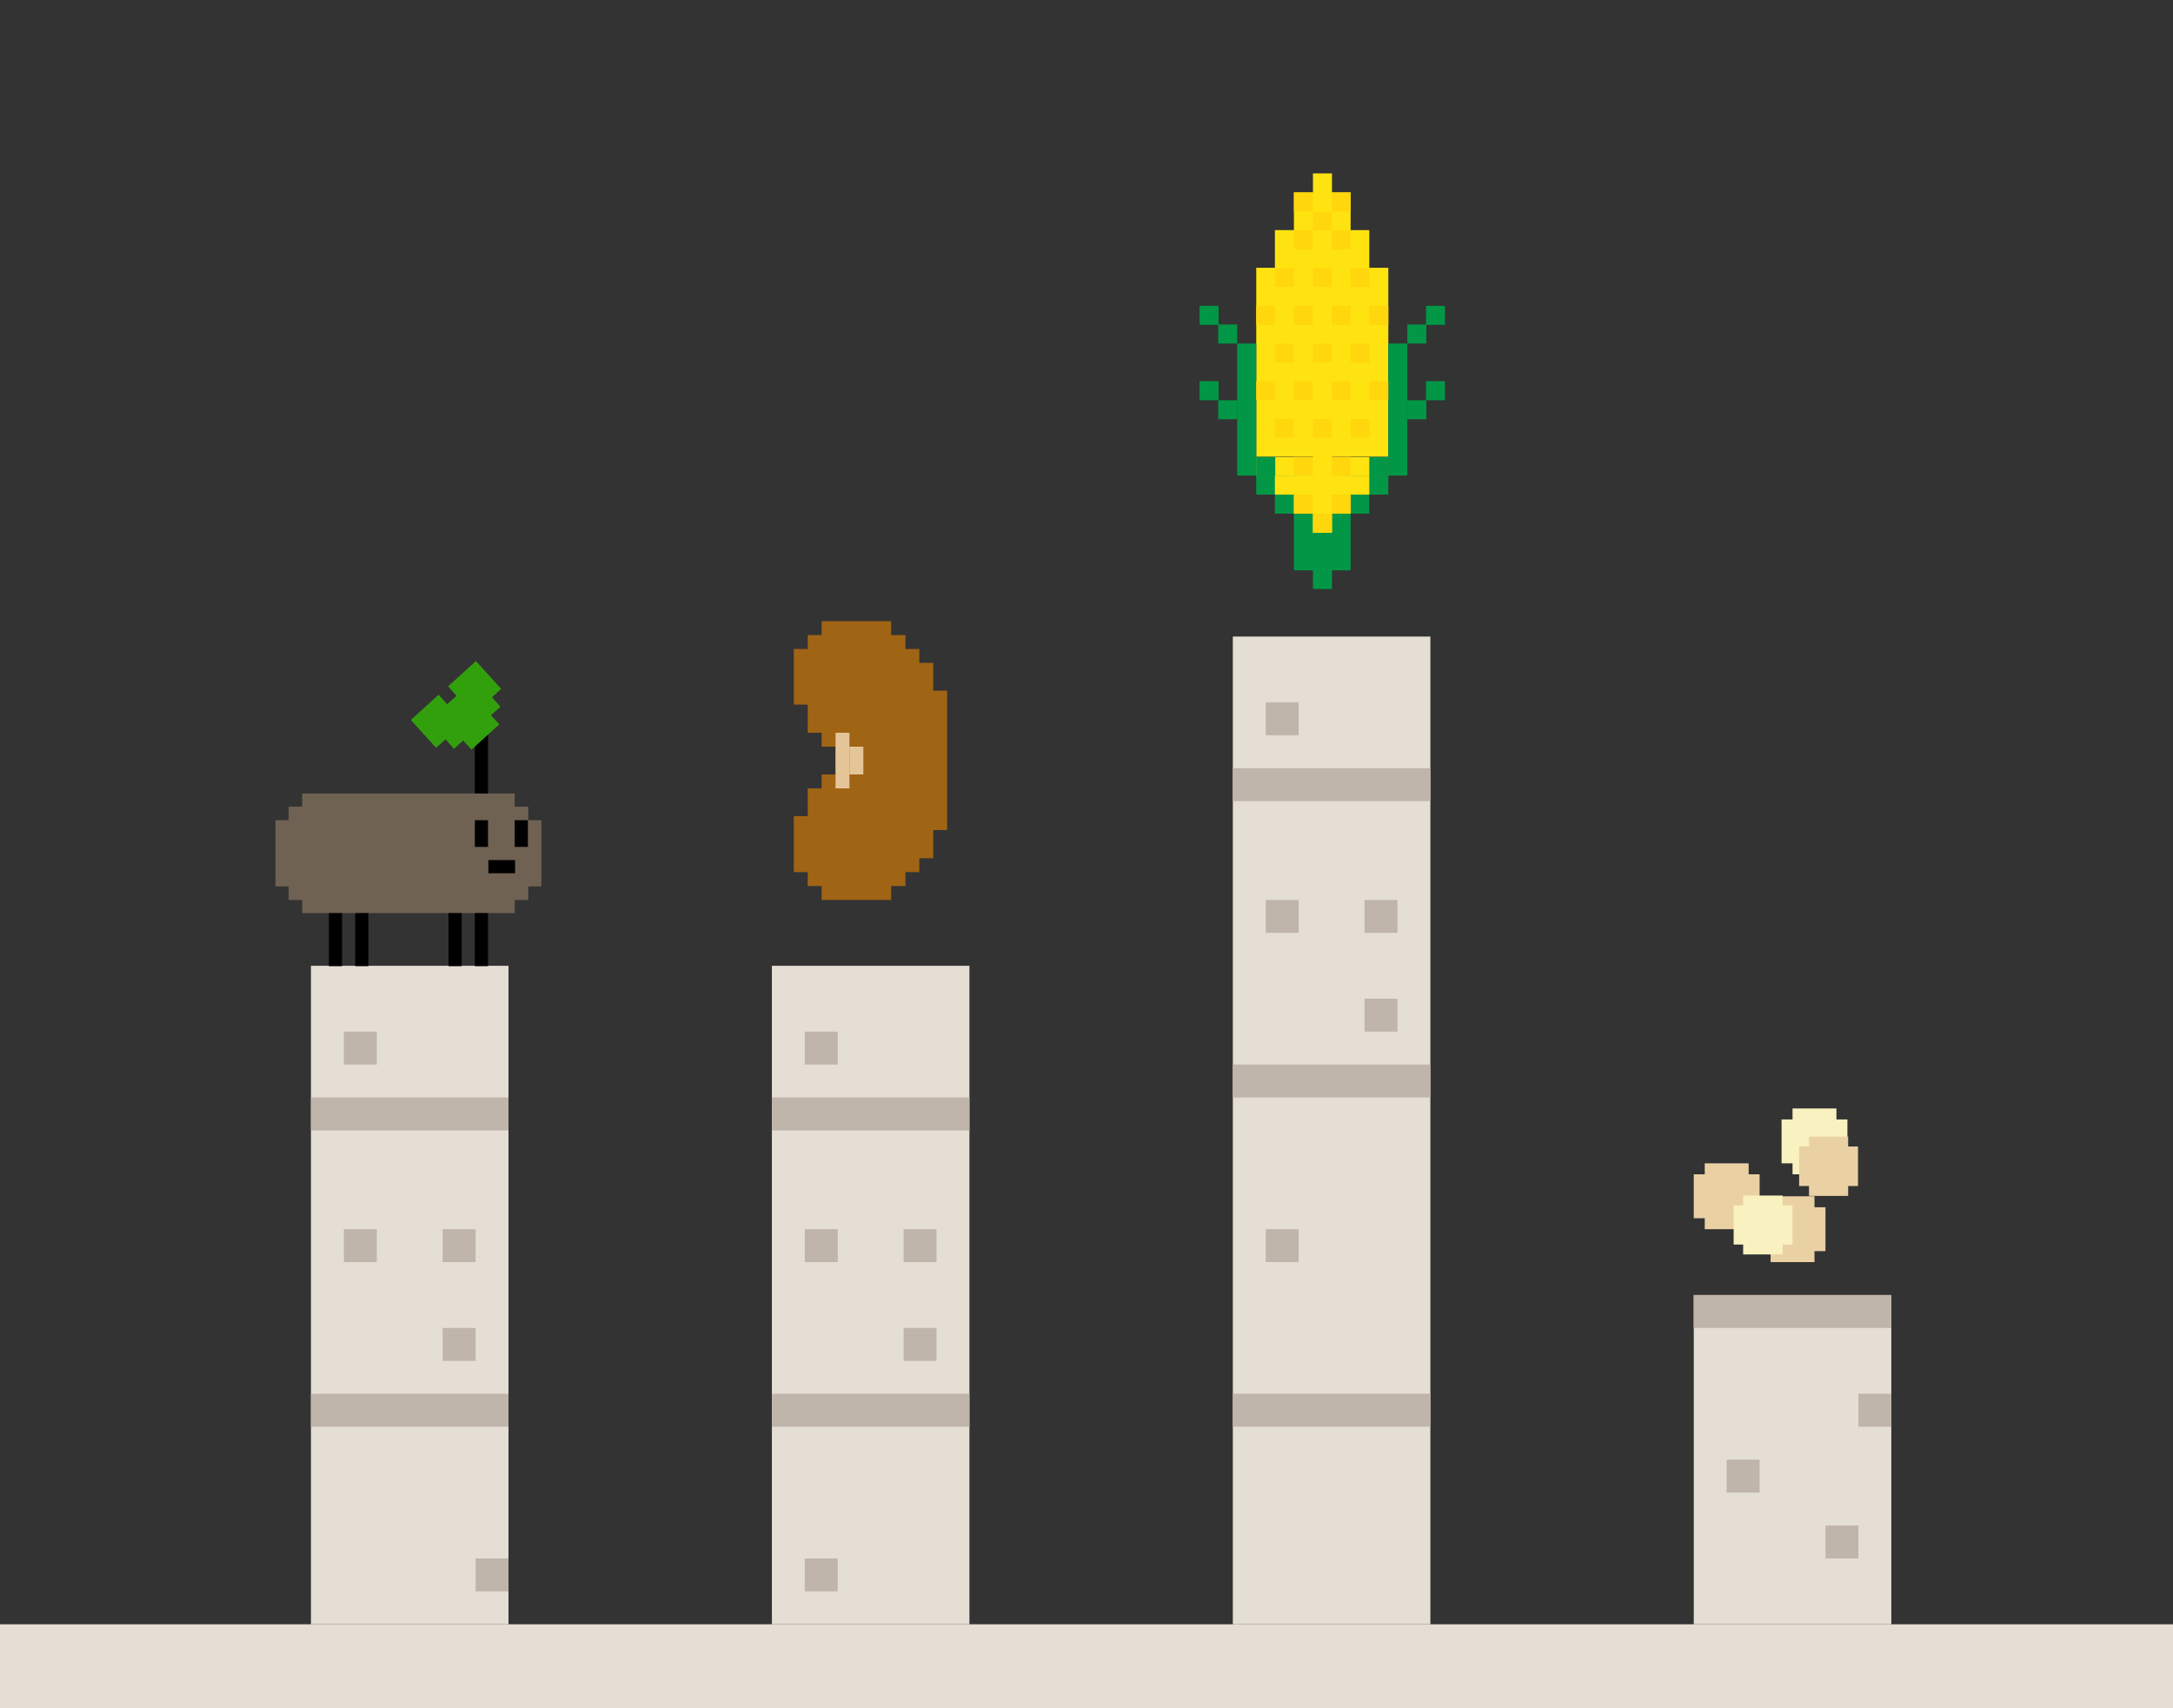 <?xml version="1.0" encoding="utf-8"?>
<!-- Generator: Adobe Illustrator 25.2.3, SVG Export Plug-In . SVG Version: 6.00 Build 0)  -->
<svg version="1.1" xmlns="http://www.w3.org/2000/svg" xmlns:xlink="http://www.w3.org/1999/xlink" x="0px" y="0px"
	 viewBox="0 0 594 467" style="enable-background:new 0 0 594 467;" xml:space="preserve">
<rect x="0" y="0" width="594" height="467" fill="#333333" stroke="none"/>
<style type="text/css">
	.st0{fill:#03464F;}
	.st1{fill:#026385;}
	.st2{fill:#35BCC0;}
	.st3{fill:#018F9F;}
	.st4{fill:#606161;}
	.st5{fill:#BEBFB9;}
	.st6{fill:#3A3A3A;}
	.st7{fill:#161616;}
	.st8{fill:#E1E1DF;}
	.st9{fill:#FFE311;}
	.st10{fill:#029746;}
	.st11{fill:#F89B1A;}
	.st12{fill:#FFD70C;}
	.st13{fill:#A06415;}
	.st14{fill:#E4C597;}
	.st15{fill:#E4DED5;}
	.st16{fill:#7F7973;}
	.st17{fill:#C0B5AA;}
	.st18{fill:#514A43;}
	.st19{fill:#302C28;}
	.st20{fill:#6F6252;}
	.st21{fill:#32A00D;}
	.st22{fill:#EAD1A4;}
	.st23{fill:#F9F1C0;}
</style>
<g id="layout">
</g>
<g id="Layer_4">
	<g>
		<rect x="343.4" y="124.9" class="st9" width="36.1" height="5.2"/>
		<rect x="343.4" y="130" class="st10" width="36.1" height="5.2"/>
		<rect x="348.5" y="135.2" class="st10" width="25.8" height="5.2"/>
		<rect x="353.7" y="140.4" class="st10" width="15.5" height="15.5"/>
		<rect x="358.9" y="135.2" class="st10" width="5.2" height="25.8"/>
		<rect x="358.9" y="57.8" class="st9" width="5.2" height="87.8"/>
		<rect x="353.7" y="135.2" class="st9" width="15.5" height="5.2"/>
		<rect x="343.4" y="73.2" class="st9" width="36.1" height="51.6"/>
		<rect x="358.9" y="47.4" class="st9" width="5.2" height="10.3"/>
		<rect x="348.5" y="62.9" class="st9" width="25.8" height="15.5"/>
		<rect x="353.7" y="52.6" class="st9" width="15.5" height="15.5"/>
		<rect x="338.2" y="93.9" class="st10" width="5.2" height="36.1"/>
		<rect x="379.5" y="93.9" class="st10" width="5.2" height="36.1"/>
		<rect x="327.9" y="83.6" class="st10" width="5.2" height="5.2"/>
		<rect x="333" y="88.7" class="st10" width="5.2" height="5.2"/>
		<rect x="384.7" y="88.7" class="st10" width="5.2" height="5.2"/>
		<rect x="389.8" y="83.6" class="st10" width="5.2" height="5.2"/>
		<rect x="358.9" y="130" class="st11" width="5.2" height="5.2"/>
		<rect x="327.9" y="104.2" class="st10" width="5.2" height="5.2"/>
		<rect x="333" y="109.4" class="st10" width="5.2" height="5.2"/>
		<rect x="343.4" y="124.9" class="st10" width="5.2" height="5.2"/>
		<rect x="374.3" y="124.9" class="st10" width="5.2" height="5.2"/>
		<rect x="384.7" y="109.4" class="st10" width="5.2" height="5.2"/>
		<rect x="389.8" y="104.2" class="st10" width="5.2" height="5.2"/>
		<rect x="353.7" y="124.9" class="st12" width="5.2" height="5.2"/>
		<rect x="364" y="124.9" class="st12" width="5.2" height="5.2"/>
		<rect x="348.5" y="114.5" class="st12" width="5.2" height="5.2"/>
		<rect x="358.9" y="114.5" class="st12" width="5.2" height="5.2"/>
		<rect x="369.2" y="114.5" class="st12" width="5.2" height="5.2"/>
		<rect x="343.4" y="104.2" class="st12" width="5.2" height="5.2"/>
		<rect x="353.7" y="104.2" class="st12" width="5.2" height="5.2"/>
		<rect x="364" y="104.2" class="st12" width="5.2" height="5.2"/>
		<rect x="374.3" y="104.2" class="st12" width="5.2" height="5.2"/>
		<rect x="348.5" y="93.9" class="st12" width="5.2" height="5.2"/>
		<rect x="358.9" y="93.9" class="st12" width="5.2" height="5.2"/>
		<rect x="369.2" y="93.9" class="st12" width="5.2" height="5.2"/>
		<rect x="364" y="83.6" class="st12" width="5.2" height="5.2"/>
		<rect x="353.7" y="83.6" class="st12" width="5.2" height="5.2"/>
		<rect x="348.5" y="130" class="st9" width="25.8" height="5.2"/>
		<rect x="343.4" y="83.6" class="st12" width="5.2" height="5.2"/>
		<rect x="374.3" y="83.6" class="st12" width="5.2" height="5.2"/>
		<rect x="348.5" y="73.2" class="st12" width="5.2" height="5.2"/>
		<rect x="358.9" y="73.2" class="st12" width="5.2" height="5.2"/>
		<rect x="369.2" y="73.2" class="st12" width="5.2" height="5.2"/>
		<rect x="353.7" y="62.9" class="st12" width="5.2" height="5.2"/>
		<rect x="364" y="62.9" class="st12" width="5.2" height="5.2"/>
		<rect x="358.9" y="57.8" class="st12" width="5.2" height="5.2"/>
		<rect x="353.7" y="52.6" class="st12" width="5.2" height="5.2"/>
		<rect x="364" y="52.6" class="st12" width="5.2" height="5.2"/>
		<rect x="353.7" y="135.2" class="st12" width="5.2" height="5.2"/>
		<rect x="358.9" y="140.4" class="st12" width="5.2" height="5.2"/>
		<rect x="364" y="135.2" class="st12" width="5.2" height="5.2"/>
	</g>
	<g>
		<polygon class="st13" points="258.9,188.8 255.1,188.8 255.1,181.2 251.3,181.2 251.3,177.4 247.5,177.4 247.5,173.6 243.6,173.6 
			243.6,169.8 224.6,169.8 224.6,173.6 220.8,173.6 220.8,177.4 217,177.4 217,192.6 220.8,192.6 220.8,200.3 224.6,200.3 
			224.6,204.1 228.4,204.1 228.4,211.7 224.6,211.7 224.6,215.5 220.8,215.5 220.8,223.1 217,223.1 217,238.4 220.8,238.4 
			220.8,242.2 224.6,242.2 224.6,246 243.6,246 243.6,242.2 247.5,242.2 247.5,238.4 251.3,238.4 251.3,234.6 255.1,234.6 
			255.1,226.9 258.9,226.9 		"/>
		<rect x="228.4" y="200.3" class="st14" width="3.8" height="15.2"/>
		<rect x="232.2" y="204.1" class="st14" width="3.8" height="7.6"/>
	</g>
	<rect x="211" y="264" class="st15" width="54" height="180"/>
	<rect x="211" y="300" class="st17" width="54" height="9"/>
	<rect x="211" y="381" class="st17" width="54" height="9"/>
	<rect x="247" y="336" class="st17" width="9" height="9"/>
	<rect x="220" y="282" class="st17" width="9" height="9"/>
	<rect x="220" y="336" class="st17" width="9" height="9"/>
	<rect x="247" y="363" class="st17" width="9" height="9"/>
	<rect x="220" y="426" class="st17" width="9" height="9"/>
	<rect x="337" y="174" class="st15" width="54" height="270"/>
	<rect x="337" y="210" class="st17" width="54" height="9"/>
	<rect x="337" y="291" class="st17" width="54" height="9"/>
	<rect x="373" y="246" class="st17" width="9" height="9"/>
	<rect x="346" y="192" class="st17" width="9" height="9"/>
	<rect x="346" y="246" class="st17" width="9" height="9"/>
	<rect x="373" y="273" class="st17" width="9" height="9"/>
	<rect x="346" y="336" class="st17" width="9" height="9"/>
	<rect x="337" y="381" class="st17" width="54" height="9"/>
	<rect x="463" y="354" class="st15" width="54" height="90"/>
	<rect x="85" y="264" class="st15" width="54" height="180"/>
	<rect x="85" y="300" class="st17" width="54" height="9"/>
	<rect x="85" y="381" class="st17" width="54" height="9"/>
	<rect x="121" y="336" class="st17" width="9" height="9"/>
	<rect x="94" y="282" class="st17" width="9" height="9"/>
	<rect x="94" y="336" class="st17" width="9" height="9"/>
	<rect x="121" y="363" class="st17" width="9" height="9"/>
	<rect x="130" y="426" class="st17" width="9" height="9"/>
	<g>
		<polygon class="st20" points="148,224.2 144.4,224.2 144.4,220.5 140.7,220.5 140.7,216.9 82.6,216.9 82.6,220.5 78.9,220.5 
			78.9,224.2 75.3,224.2 75.3,242.3 78.9,242.3 78.9,246 82.6,246 82.6,249.6 140.7,249.6 140.7,246 144.4,246 144.4,242.3 
			148,242.3 		"/>
		<rect x="129.8" y="224.2" width="3.6" height="7.3"/>
		<rect x="140.7" y="224.2" width="3.6" height="7.3"/>
		<rect x="133.5" y="235.1" width="7.3" height="3.6"/>
		<rect x="89.9" y="249.6" width="3.6" height="14.5"/>
		<rect x="129.8" y="249.6" width="3.6" height="14.5"/>
		<rect x="122.6" y="249.6" width="3.6" height="14.5"/>
		<rect x="97.1" y="249.6" width="3.6" height="14.5"/>
		<rect x="129.8" y="198.7" width="3.6" height="18.2"/>
		<polygon class="st21" points="122.5,187.6 124.8,190.2 122.2,192.5 119.9,189.9 112.3,196.8 119.2,204.4 121.8,202.1 124.1,204.7 
			126.6,202.4 128.9,204.9 136.5,198 134.2,195.5 136.8,193.2 134.5,190.6 137,188.3 130.1,180.7 		"/>
	</g>
	<rect y="444" class="st15" width="594" height="23"/>
	<rect x="472" y="399" class="st17" width="9" height="9"/>
	<rect x="508" y="381" class="st17" width="9" height="9"/>
	<rect x="463" y="354" class="st17" width="54" height="9"/>
	<rect x="499" y="417" class="st17" width="9" height="9"/>
	<polygon class="st22" points="481,321 478,321 478,318 466,318 466,321 463,321 463,333 466,333 466,336 478,336 478,333 481,333 	
		"/>
	<polygon class="st22" points="499,330 496,330 496,327 484,327 484,330 481,330 481,342 484,342 484,345 496,345 496,342 499,342 	
		"/>
	<polygon class="st23" points="505,306 502,306 502,303 490,303 490,306 487,306 487,318 490,318 490,321 502,321 502,318 505,318 	
		"/>
	<polygon class="st23" points="490,329.5 487.3,329.5 487.3,326.8 476.5,326.8 476.5,329.5 473.9,329.5 473.9,340.2 476.5,340.2 
		476.5,342.9 487.3,342.9 487.3,340.2 490,340.2 	"/>
	<polygon class="st22" points="507.9,313.4 505.2,313.4 505.2,310.7 494.5,310.7 494.5,313.4 491.8,313.4 491.8,324.2 494.5,324.2 
		494.5,326.9 505.2,326.9 505.2,324.2 507.9,324.2 	"/>
</g>
<g id="AMOUNTS">
</g>
<g id="LABELS">
</g>
</svg>
